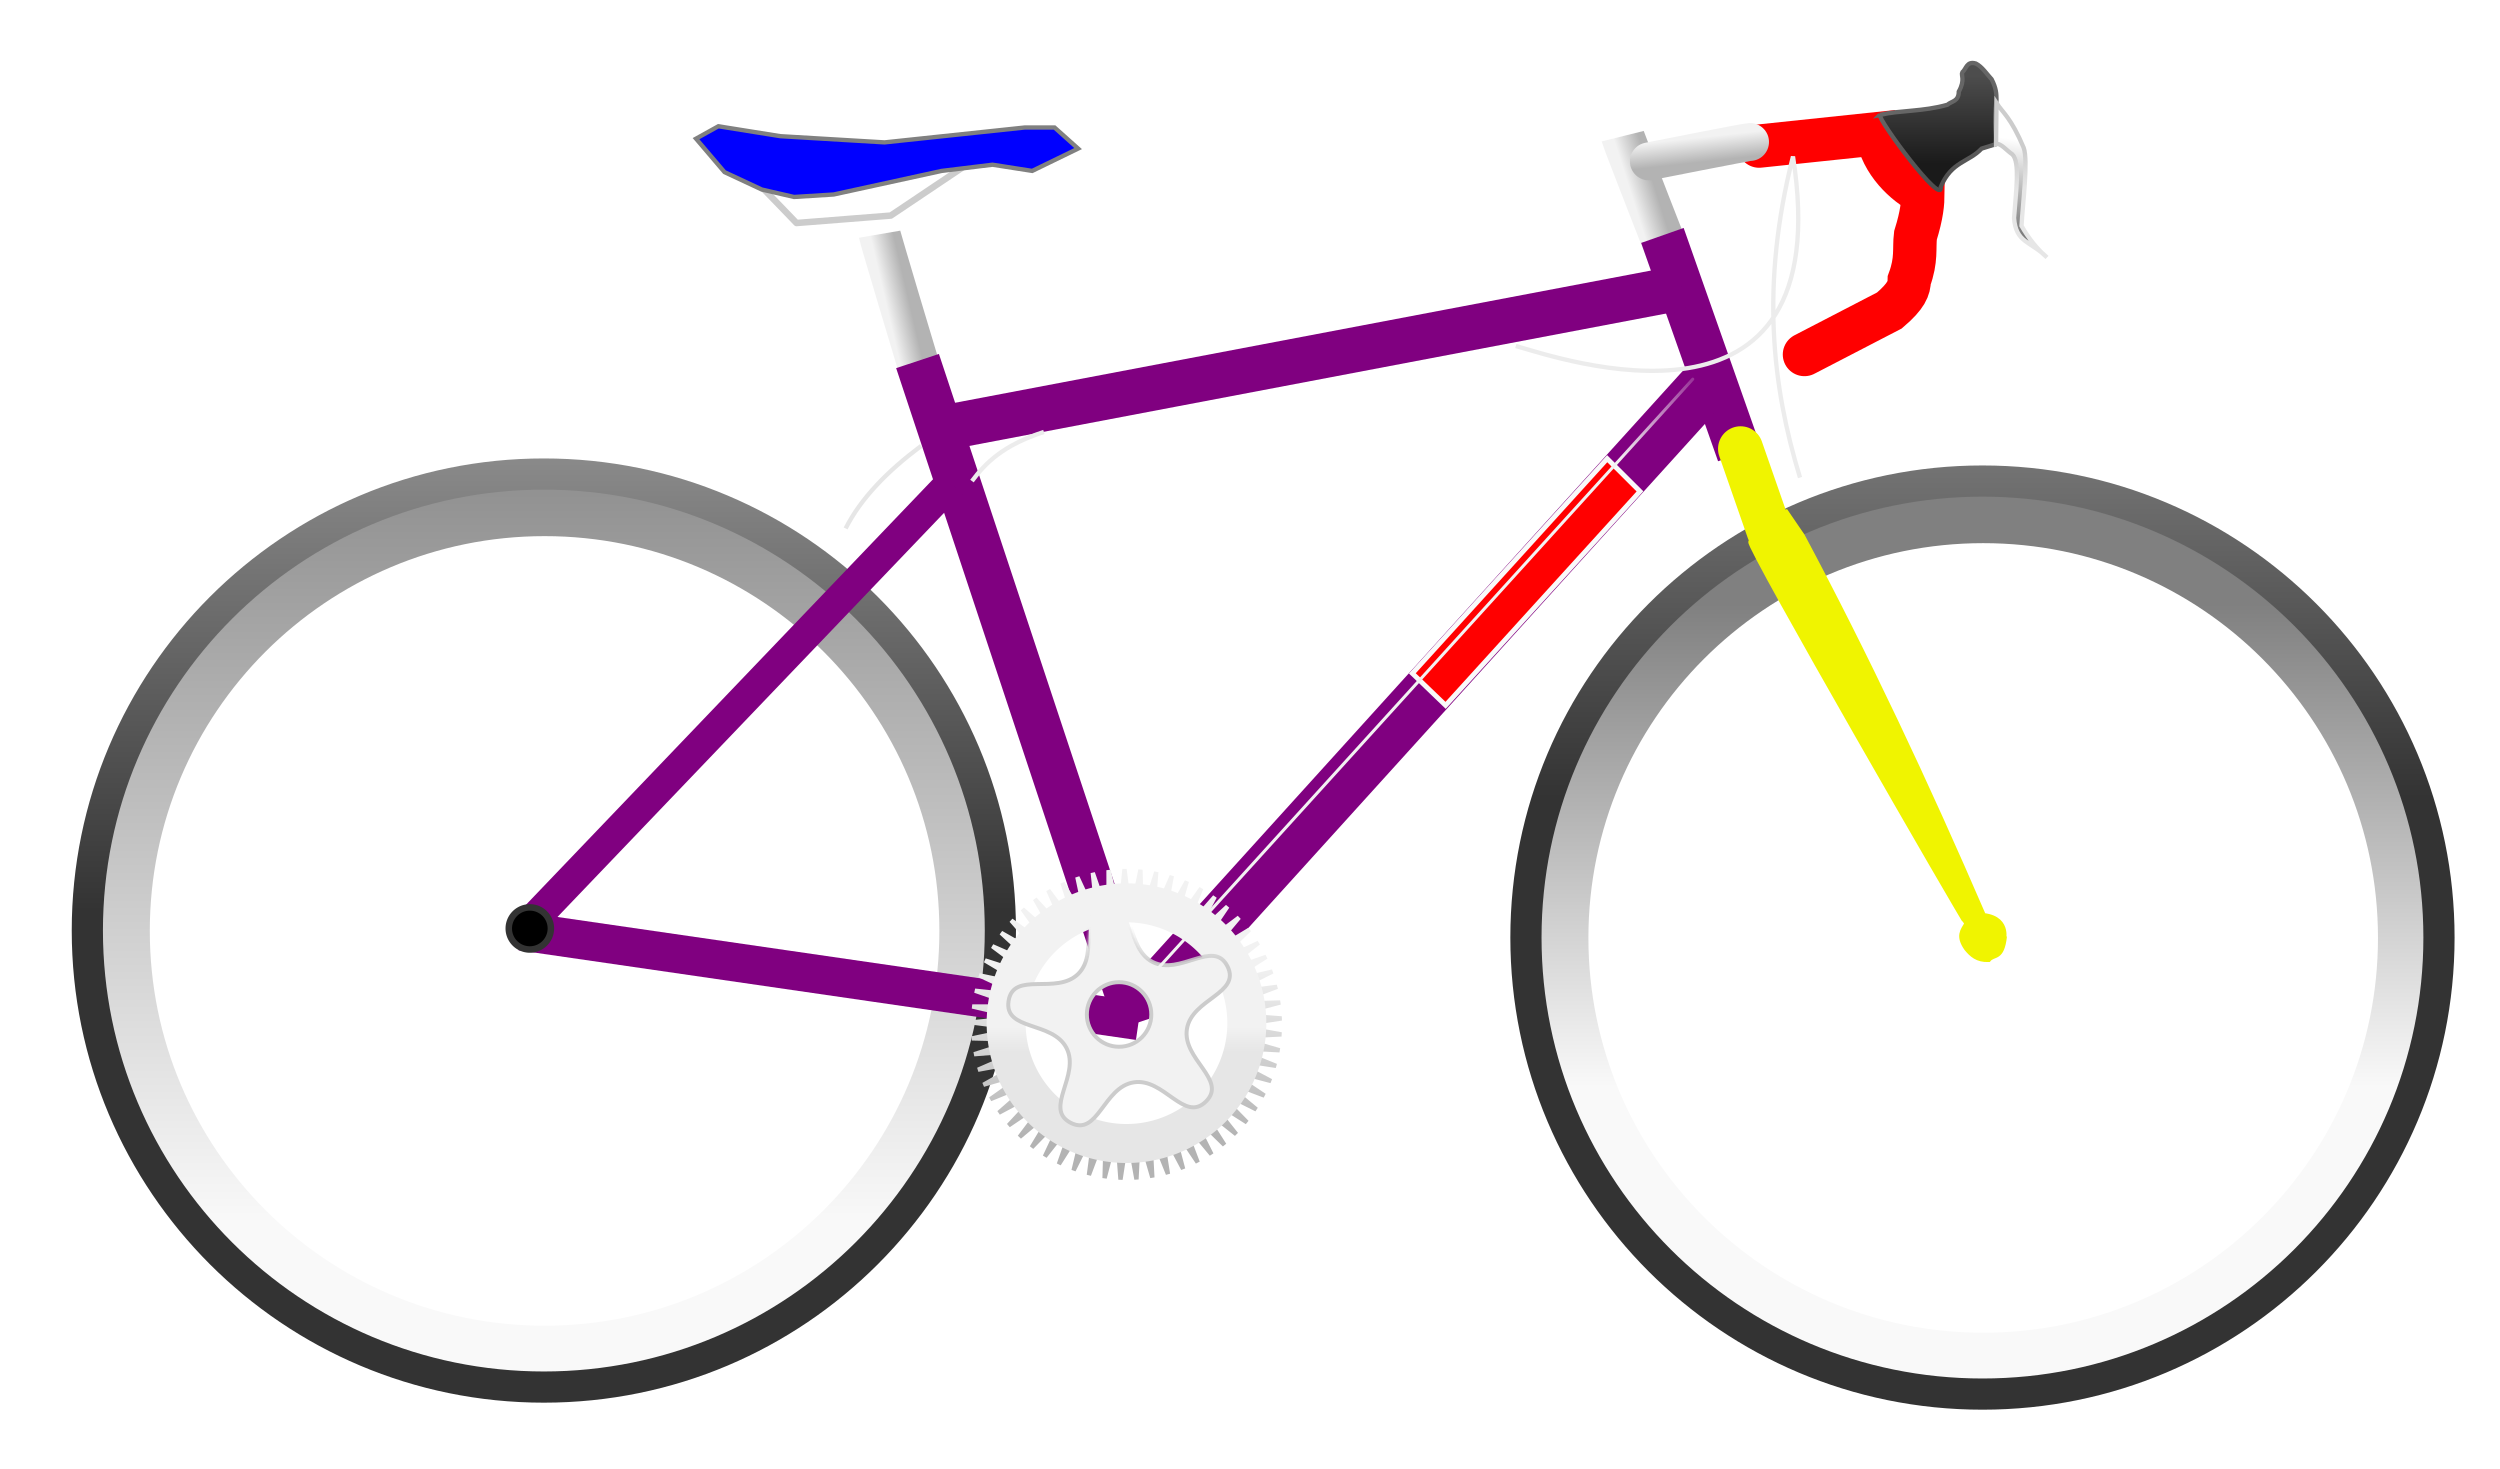 <?xml version="1.0" encoding="UTF-8" standalone="no"?>
<!-- Created with Inkscape (http://www.inkscape.org/) -->

<svg
   xmlns:dc="http://purl.org/dc/elements/1.1/"
   xmlns:cc="http://creativecommons.org/ns#"
   xmlns:rdf="http://www.w3.org/1999/02/22-rdf-syntax-ns#"
   xmlns:svg="http://www.w3.org/2000/svg"
   xmlns="http://www.w3.org/2000/svg"
   xmlns:xlink="http://www.w3.org/1999/xlink"
   xmlns:sodipodi="http://sodipodi.sourceforge.net/DTD/sodipodi-0.dtd"
   xmlns:inkscape="http://www.inkscape.org/namespaces/inkscape"
   id="svg2"
   version="1.1"
   inkscape:version="0.48.1 r9760"
   width="577"
   height="339"
   sodipodi:docname="road.svg">
  <defs
     id="defs6">
    <linearGradient
       inkscape:collect="always"
       id="linearGradient3939">
      <stop
         style="stop-color:#f2f2f2;stop-opacity:1;"
         offset="0"
         id="stop3941" />
      <stop
         style="stop-color:#f2f2f2;stop-opacity:0;"
         offset="1"
         id="stop3943" />
    </linearGradient>
    <linearGradient
       inkscape:collect="always"
       id="linearGradient3974">
      <stop
         style="stop-color:#cccccc;stop-opacity:1"
         offset="0"
         id="stop3976" />
      <stop
         style="stop-color:#e6e6e6;stop-opacity:1"
         offset="1"
         id="stop3978" />
    </linearGradient>
    <linearGradient
       inkscape:collect="always"
       id="linearGradient3966">
      <stop
         style="stop-color:#666666;stop-opacity:1"
         offset="0"
         id="stop3968" />
      <stop
         style="stop-color:#ffffff;stop-opacity:1"
         offset="1"
         id="stop3970" />
    </linearGradient>
    <linearGradient
       inkscape:collect="always"
       id="linearGradient3956">
      <stop
         style="stop-color:#4d4d4d;stop-opacity:1"
         offset="0"
         id="stop3958" />
      <stop
         style="stop-color:#666666;stop-opacity:1"
         offset="1"
         id="stop3960" />
    </linearGradient>
    <linearGradient
       inkscape:collect="always"
       id="linearGradient3948">
      <stop
         style="stop-color:#1a1a1a;stop-opacity:1"
         offset="0"
         id="stop3950" />
      <stop
         style="stop-color:#4d4d4d;stop-opacity:1"
         offset="1"
         id="stop3952" />
    </linearGradient>
    <linearGradient
       inkscape:collect="always"
       id="linearGradient3900">
      <stop
         style="stop-color:#cccccc;stop-opacity:1;"
         offset="0"
         id="stop3902" />
      <stop
         style="stop-color:#cccccc;stop-opacity:0;"
         offset="1"
         id="stop3904" />
    </linearGradient>
    <linearGradient
       inkscape:collect="always"
       id="linearGradient3887">
      <stop
         style="stop-color:#e6e6e6;stop-opacity:1"
         offset="0"
         id="stop3889" />
      <stop
         style="stop-color:#f2f2f2;stop-opacity:1"
         offset="1"
         id="stop3891" />
    </linearGradient>
    <linearGradient
       inkscape:collect="always"
       id="linearGradient3877">
      <stop
         style="stop-color:#f2f2f2;stop-opacity:1"
         offset="0"
         id="stop3879" />
      <stop
         style="stop-color:#b3b3b3;stop-opacity:1"
         offset="1"
         id="stop3881" />
    </linearGradient>
    <linearGradient
       inkscape:collect="always"
       id="linearGradient3836">
      <stop
         style="stop-color:#333333;stop-opacity:1"
         offset="0"
         id="stop3838" />
      <stop
         style="stop-color:#999999;stop-opacity:1"
         offset="1"
         id="stop3840" />
    </linearGradient>
    <linearGradient
       inkscape:collect="always"
       id="linearGradient3812">
      <stop
         style="stop-color:#808080;stop-opacity:1"
         offset="0"
         id="stop3814" />
      <stop
         style="stop-color:#f9f9f9;stop-opacity:1"
         offset="1"
         id="stop3816" />
    </linearGradient>
    <linearGradient
       inkscape:collect="always"
       xlink:href="#linearGradient3812"
       id="linearGradient3818"
       x1="434.64"
       y1="150.59"
       x2="434.64"
       y2="271.568"
       gradientUnits="userSpaceOnUse" />
    <linearGradient
       inkscape:collect="always"
       xlink:href="#linearGradient3812"
       id="linearGradient3834"
       x1="442.556"
       y1="92.584"
       x2="442.556"
       y2="307.502"
       gradientUnits="userSpaceOnUse" />
    <linearGradient
       inkscape:collect="always"
       xlink:href="#linearGradient3836"
       id="linearGradient3842"
       x1="438.478"
       y1="201.962"
       x2="438.478"
       y2="79.52"
       gradientUnits="userSpaceOnUse" />
    <linearGradient
       inkscape:collect="always"
       xlink:href="#linearGradient3836"
       id="linearGradient3850"
       x1="432.81"
       y1="229.694"
       x2="432.81"
       y2="106.874"
       gradientUnits="userSpaceOnUse" />
    <linearGradient
       inkscape:collect="always"
       xlink:href="#linearGradient3877"
       id="linearGradient3883"
       x1="262.869"
       y1="240.445"
       x2="262.869"
       y2="280.356"
       gradientUnits="userSpaceOnUse" />
    <linearGradient
       inkscape:collect="always"
       xlink:href="#linearGradient3887"
       id="linearGradient3893"
       x1="268.074"
       y1="260.559"
       x2="268.074"
       y2="254.752"
       gradientUnits="userSpaceOnUse" />
    <linearGradient
       inkscape:collect="always"
       xlink:href="#linearGradient3900"
       id="linearGradient3906"
       x1="266.015"
       y1="240.56"
       x2="266.015"
       y2="231.536"
       gradientUnits="userSpaceOnUse" />
    <linearGradient
       inkscape:collect="always"
       xlink:href="#linearGradient3877"
       id="linearGradient3918"
       x1="387.255"
       y1="65.996"
       x2="392.674"
       y2="64.278"
       gradientUnits="userSpaceOnUse" />
    <linearGradient
       inkscape:collect="always"
       xlink:href="#linearGradient3877"
       id="linearGradient3928"
       gradientUnits="userSpaceOnUse"
       x1="387.255"
       y1="65.996"
       x2="392.674"
       y2="64.278"
       gradientTransform="matrix(-0.114,0.971,-0.763,-0.22,494.868,-311.779)" />
    <linearGradient
       inkscape:collect="always"
       xlink:href="#linearGradient3877"
       id="linearGradient3934"
       gradientUnits="userSpaceOnUse"
       x1="387.255"
       y1="65.996"
       x2="392.674"
       y2="64.278"
       gradientTransform="matrix(0.933,0.055,-0.059,0.998,-143.002,1.626)" />
    <linearGradient
       inkscape:collect="always"
       xlink:href="#linearGradient3948"
       id="linearGradient3954"
       x1="461.495"
       y1="55.637"
       x2="461.495"
       y2="35.307"
       gradientUnits="userSpaceOnUse" />
    <linearGradient
       inkscape:collect="always"
       xlink:href="#linearGradient3956"
       id="linearGradient3962"
       x1="463.722"
       y1="62.447"
       x2="463.722"
       y2="44.079"
       gradientUnits="userSpaceOnUse" />
    <linearGradient
       inkscape:collect="always"
       xlink:href="#linearGradient3966"
       id="linearGradient3972"
       x1="474.566"
       y1="75.198"
       x2="477.995"
       y2="50.397"
       gradientUnits="userSpaceOnUse" />
    <linearGradient
       inkscape:collect="always"
       xlink:href="#linearGradient3974"
       id="linearGradient3980"
       x1="469.403"
       y1="55.358"
       x2="472.124"
       y2="62.849"
       gradientUnits="userSpaceOnUse" />
    <linearGradient
       inkscape:collect="always"
       xlink:href="#linearGradient3812"
       id="linearGradient3852"
       gradientUnits="userSpaceOnUse"
       x1="434.64"
       y1="150.59"
       x2="434.64"
       y2="271.568" />
    <linearGradient
       inkscape:collect="always"
       xlink:href="#linearGradient3836"
       id="linearGradient3854"
       gradientUnits="userSpaceOnUse"
       x1="438.478"
       y1="201.962"
       x2="438.478"
       y2="79.52" />
    <linearGradient
       inkscape:collect="always"
       xlink:href="#linearGradient3812"
       id="linearGradient3856"
       gradientUnits="userSpaceOnUse"
       x1="442.556"
       y1="92.584"
       x2="442.556"
       y2="307.502" />
    <linearGradient
       inkscape:collect="always"
       xlink:href="#linearGradient3836"
       id="linearGradient3858"
       gradientUnits="userSpaceOnUse"
       x1="432.81"
       y1="229.694"
       x2="432.81"
       y2="106.874" />
    <linearGradient
       inkscape:collect="always"
       xlink:href="#linearGradient3877"
       id="linearGradient3860"
       gradientUnits="userSpaceOnUse"
       x1="387.255"
       y1="65.996"
       x2="392.674"
       y2="64.278" />
    <linearGradient
       inkscape:collect="always"
       xlink:href="#linearGradient3877"
       id="linearGradient3862"
       gradientUnits="userSpaceOnUse"
       gradientTransform="matrix(0.933,0.055,-0.059,0.998,-143.002,1.626)"
       x1="387.255"
       y1="65.996"
       x2="392.674"
       y2="64.278" />
    <linearGradient
       inkscape:collect="always"
       xlink:href="#linearGradient3877"
       id="linearGradient3864"
       gradientUnits="userSpaceOnUse"
       x1="262.869"
       y1="240.445"
       x2="262.869"
       y2="280.356" />
    <linearGradient
       inkscape:collect="always"
       xlink:href="#linearGradient3887"
       id="linearGradient3866"
       gradientUnits="userSpaceOnUse"
       x1="268.074"
       y1="260.559"
       x2="268.074"
       y2="254.752" />
    <linearGradient
       inkscape:collect="always"
       xlink:href="#linearGradient3900"
       id="linearGradient3868"
       gradientUnits="userSpaceOnUse"
       x1="266.015"
       y1="240.56"
       x2="266.015"
       y2="231.536" />
    <linearGradient
       inkscape:collect="always"
       xlink:href="#linearGradient3877"
       id="linearGradient3870"
       gradientUnits="userSpaceOnUse"
       gradientTransform="matrix(-0.114,0.971,-0.763,-0.22,494.868,-311.779)"
       x1="387.255"
       y1="65.996"
       x2="392.674"
       y2="64.278" />
    <linearGradient
       inkscape:collect="always"
       xlink:href="#linearGradient3948"
       id="linearGradient3872"
       gradientUnits="userSpaceOnUse"
       x1="461.495"
       y1="55.637"
       x2="461.495"
       y2="35.307" />
    <linearGradient
       inkscape:collect="always"
       xlink:href="#linearGradient3956"
       id="linearGradient3874"
       gradientUnits="userSpaceOnUse"
       x1="463.722"
       y1="62.447"
       x2="463.722"
       y2="44.079" />
    <linearGradient
       inkscape:collect="always"
       xlink:href="#linearGradient3966"
       id="linearGradient3876"
       gradientUnits="userSpaceOnUse"
       x1="474.566"
       y1="75.198"
       x2="477.995"
       y2="50.397" />
    <linearGradient
       inkscape:collect="always"
       xlink:href="#linearGradient3974"
       id="linearGradient3878"
       gradientUnits="userSpaceOnUse"
       x1="469.403"
       y1="55.358"
       x2="472.124"
       y2="62.849" />
    <linearGradient
       inkscape:collect="always"
       xlink:href="#linearGradient3966"
       id="linearGradient3884"
       gradientUnits="userSpaceOnUse"
       x1="474.566"
       y1="75.198"
       x2="477.995"
       y2="50.397"
       gradientTransform="translate(-9.718,-17.816)" />
    <linearGradient
       inkscape:collect="always"
       xlink:href="#linearGradient3974"
       id="linearGradient3886"
       gradientUnits="userSpaceOnUse"
       x1="469.403"
       y1="55.358"
       x2="472.124"
       y2="62.849"
       gradientTransform="translate(-9.718,-17.816)" />
    <linearGradient
       inkscape:collect="always"
       xlink:href="#linearGradient3948"
       id="linearGradient3889"
       gradientUnits="userSpaceOnUse"
       x1="461.495"
       y1="55.637"
       x2="461.495"
       y2="35.307"
       gradientTransform="translate(-9.718,-17.816)" />
    <linearGradient
       inkscape:collect="always"
       xlink:href="#linearGradient3956"
       id="linearGradient3891"
       gradientUnits="userSpaceOnUse"
       x1="463.722"
       y1="62.447"
       x2="463.722"
       y2="44.079"
       gradientTransform="translate(-9.718,-17.816)" />
    <linearGradient
       inkscape:collect="always"
       xlink:href="#linearGradient3877"
       id="linearGradient3899"
       gradientUnits="userSpaceOnUse"
       gradientTransform="matrix(-0.114,0.971,-0.763,-0.22,485.15,-329.595)"
       x1="387.255"
       y1="65.996"
       x2="392.674"
       y2="64.278" />
    <linearGradient
       inkscape:collect="always"
       xlink:href="#linearGradient3900"
       id="linearGradient3902"
       gradientUnits="userSpaceOnUse"
       x1="266.015"
       y1="240.56"
       x2="266.015"
       y2="231.536"
       gradientTransform="translate(-9.718,-17.816)" />
    <linearGradient
       inkscape:collect="always"
       xlink:href="#linearGradient3877"
       id="linearGradient3916"
       gradientUnits="userSpaceOnUse"
       gradientTransform="matrix(0.933,0.055,-0.059,0.998,-152.72,-16.19)"
       x1="387.255"
       y1="65.996"
       x2="392.674"
       y2="64.278" />
    <linearGradient
       inkscape:collect="always"
       xlink:href="#linearGradient3877"
       id="linearGradient3919"
       gradientUnits="userSpaceOnUse"
       x1="387.255"
       y1="65.996"
       x2="392.674"
       y2="64.278"
       gradientTransform="translate(-9.718,-17.816)" />
    <linearGradient
       inkscape:collect="always"
       xlink:href="#linearGradient3939"
       id="linearGradient3945"
       x1="372.935"
       y1="106.031"
       x2="396.255"
       y2="82.749"
       gradientUnits="userSpaceOnUse" />
  </defs>
  <sodipodi:namedview
     pagecolor="#ffffff"
     bordercolor="#666666"
     borderopacity="1"
     objecttolerance="10"
     gridtolerance="10"
     guidetolerance="10"
     inkscape:pageopacity="0"
     inkscape:pageshadow="2"
     inkscape:window-width="978"
     inkscape:window-height="767"
     id="namedview4"
     showgrid="false"
     inkscape:zoom="1.2348295"
     inkscape:cx="334.42334"
     inkscape:cy="175.3583"
     inkscape:window-x="237"
     inkscape:window-y="227"
     inkscape:window-maximized="0"
     inkscape:current-layer="svg2" />
  <g
     id="g3802"
     transform="translate(-9.718,-17.816)">
    <path
       transform="matrix(0.921,0,0,0.921,37.083,18.587)"
       sodipodi:type="arc"
       style="fill:none;stroke:url(#linearGradient3852);stroke-width:12.866;stroke-linecap:round;stroke-linejoin:miter;stroke-miterlimit:4;stroke-dasharray:none"
       id="path3800"
       sodipodi:cx="467.27026"
       sodipodi:cy="234.20776"
       sodipodi:rx="105.36488"
       sodipodi:ry="105.36488"
       d="m 572.635,234.208 c 0,58.191 -47.173,105.365 -105.365,105.365 -58.191,0 -105.365,-47.173 -105.365,-105.365 0,-58.191 47.173,-105.365 105.365,-105.365 58.191,0 105.365,47.173 105.365,105.365 z" />
    <path
       d="m 572.635,234.208 c 0,58.191 -47.173,105.365 -105.365,105.365 -58.191,0 -105.365,-47.173 -105.365,-105.365 0,-58.191 47.173,-105.365 105.365,-105.365 58.191,0 105.365,47.173 105.365,105.365 z"
       sodipodi:ry="105.36488"
       sodipodi:rx="105.36488"
       sodipodi:cy="234.20776"
       sodipodi:cx="467.27026"
       id="path3798"
       style="fill:none;stroke:url(#linearGradient3854);stroke-width:7.2;stroke-linecap:round;stroke-linejoin:miter;stroke-miterlimit:4;stroke-dasharray:none"
       sodipodi:type="arc" />
  </g>
  <g
     id="g3806"
     transform="translate(-341.748,-19.436)">
    <path
       d="m 572.635,234.208 c 0,58.191 -47.173,105.365 -105.365,105.365 -58.191,0 -105.365,-47.173 -105.365,-105.365 0,-58.191 47.173,-105.365 105.365,-105.365 58.191,0 105.365,47.173 105.365,105.365 z"
       sodipodi:ry="105.36488"
       sodipodi:rx="105.36488"
       sodipodi:cy="234.20776"
       sodipodi:cx="467.27026"
       id="path3808"
       style="fill:none;stroke:url(#linearGradient3856);stroke-width:12.866;stroke-linecap:round;stroke-linejoin:miter;stroke-miterlimit:4;stroke-dasharray:none"
       sodipodi:type="arc"
       transform="matrix(0.921,0,0,0.921,37.083,18.587)" />
    <path
       sodipodi:type="arc"
       style="fill:none;stroke:url(#linearGradient3858);stroke-width:7.2;stroke-linecap:round;stroke-linejoin:miter;stroke-miterlimit:4;stroke-dasharray:none"
       id="path3810"
       sodipodi:cx="467.27026"
       sodipodi:cy="234.20776"
       sodipodi:rx="105.36488"
       sodipodi:ry="105.36488"
       d="m 572.635,234.208 c 0,58.191 -47.173,105.365 -105.365,105.365 -58.191,0 -105.365,-47.173 -105.365,-105.365 0,-58.191 47.173,-105.365 105.365,-105.365 58.191,0 105.365,47.173 105.365,105.365 z" />
  </g>
  <path
     style="fill:none;stroke:url(#linearGradient3919);stroke-width:10;stroke-linecap:butt;stroke-linejoin:miter;stroke-miterlimit:4;stroke-opacity:1;stroke-dasharray:none"
     d="m 374.52,31.43 c 0.286,1.145 11.166,28.918 11.166,28.918"
     id="path3908"
     inkscape:connector-curvature="0" />
  <path
     inkscape:connector-curvature="0"
     id="path3932"
     d="m 203.015,54.054 c 0.2,1.159 8.725,29.481 8.725,29.481"
     style="fill:none;stroke:url(#linearGradient3916);stroke-width:9.669;stroke-linecap:butt;stroke-linejoin:miter;stroke-miterlimit:4;stroke-opacity:1;stroke-dasharray:none" />
  <g
     id="frame"
     style="fill:purple;stroke:purple"
     transform="translate(-9.718,-17.816)">
    <path
       inkscape:connector-curvature="0"
       id="path2987"
       d="m 393.4,72.152 17.752,50.392"
       style="stroke-width:10.4;stroke-linecap:butt;stroke-linejoin:miter;stroke-miterlimit:4;stroke-opacity:1;stroke-dasharray:none" />
    <path
       inkscape:connector-curvature="0"
       id="path3757"
       d="M 397.981,84.177 226.191,116.818"
       style="stroke-width:10.4;stroke-linecap:butt;stroke-linejoin:miter;stroke-miterlimit:4;stroke-opacity:1;stroke-dasharray:none" />
    <path
       sodipodi:nodetypes="cc"
       inkscape:connector-curvature="0"
       id="path3759"
       d="M 405.998,103.647 273.72,249.669"
       style="stroke-width:12;stroke-linecap:butt;stroke-linejoin:miter;stroke-miterlimit:4;stroke-opacity:1;stroke-dasharray:none" />
    <path
       sodipodi:nodetypes="cc"
       style="stroke-width:10.4;stroke-linecap:butt;stroke-linejoin:miter;stroke-miterlimit:4;stroke-opacity:1;stroke-dasharray:none"
       d="m 221.485,101.144 50.641,152.745"
       id="path3761"
       inkscape:connector-curvature="0" />
    <path
       sodipodi:nodetypes="cc"
       inkscape:connector-curvature="0"
       id="path3763"
       d="m 130.028,232.738 142.507,20.691"
       style="stroke-width:8.9;stroke-linecap:butt;stroke-linejoin:miter;stroke-miterlimit:4;stroke-opacity:1;stroke-dasharray:none" />
    <path
       style="stroke-width:7.2;stroke-linecap:butt;stroke-linejoin:miter;stroke-miterlimit:4;stroke-opacity:1;stroke-dasharray:none"
       d="M 129.75,233.267 229.292,129.211"
       id="path3765"
       inkscape:connector-curvature="0"
       sodipodi:nodetypes="cc" />


  </g>
  <g
     id="fork-group"
     style="fill:#F0F400;stroke:#F0F400"
     transform="translate(-9.718,-17.816)">
     <path
        sodipodi:nodetypes="cc"
        style="stroke-width:10.4;stroke-linecap:round;stroke-linejoin:miter;stroke-miterlimit:4;stroke-opacity:1;stroke-dasharray:none"
        d="m 411.438,121.399 6.585,18.897"
        id="fork-1"
        inkscape:connector-curvature="0" />
     <path
        sodipodi:nodetypes="ccccccccc"
        inkscape:connector-curvature="0"
        id="fork"
        d="m 413.729,142.872 c -0.881,0.852 49.462,88.067 49.819,88.186 -0.856,1.481 -2.085,2.775 0,5.726 1.168,1.409 2.482,2.671 5.154,2.577 1.167,-1.456 3.13,0.024 3.722,-5.44 -0.677,1.92 1.712,-4.102 -4.867,-4.867 -13.226,-30.62 -27.051,-60.043 -41.802,-87.613 l -3.722,-5.44 z"
        style="stroke-width:1px;stroke-linecap:butt;stroke-linejoin:miter;stroke-opacity:1" />
   </g>

<g
  id="handle-bar"
  style="fill:none;stroke:red"
  >
  <path
     style="stroke-width:10;stroke-linecap:round;stroke-linejoin:miter;stroke-miterlimit:4;stroke-opacity:1;stroke-dasharray:none"
     d="m 406.015,33.721 27.2,-2.863 c 1.033,6.729 6.589,11.727 10.594,13.743 -0.023,2.283 -0.192,4.821 -1.718,9.735 -0.363,2.983 0.318,5.591 -1.432,10.307 -0.03,1.871 -0.629,3.645 -4.581,7.015 l -19.613,10.164"
     id="path3930"
     inkscape:connector-curvature="0"
     sodipodi:nodetypes="ccccccc" />
   </g>

  <path
     sodipodi:type="star"
     style="fill:none;stroke:url(#linearGradient3864);stroke-width:1;stroke-linecap:round;stroke-linejoin:miter;stroke-miterlimit:4;stroke-dasharray:none"
     id="path3854"
     sodipodi:sides="61"
     sodipodi:cx="269.71115"
     sodipodi:cy="254.25"
     sodipodi:r1="35.83548"
     sodipodi:r2="24.743738"
     sodipodi:arg1="0.78539816"
     sodipodi:arg2="0.83689968"
     inkscape:flatsided="false"
     inkscape:rounded="0"
     inkscape:randomized="0"
     d="m 295.051,279.59 -8.767,-6.966 6.027,9.437 -8.004,-7.83 5.025,10.006 -7.157,-8.612 3.969,10.47 -6.233,-9.302 2.872,10.823 -5.244,-9.893 1.744,11.061 -4.199,-10.38 0.597,11.181 -3.109,-10.757 -0.555,11.183 -1.987,-11.02 -1.702,11.067 -0.843,-11.165 -2.831,10.833 0.309,-11.193 -3.93,10.485 1.458,-11.102 -4.987,10.025 2.592,-10.893 -5.992,9.459 3.699,-10.569 -6.933,8.793 4.766,-10.132 -7.8,8.034 5.782,-9.589 -8.585,7.189 6.738,-8.943 -9.278,6.268 7.621,-8.203 -9.874,5.281 8.424,-7.376 -10.364,4.238 9.138,-6.471 -10.745,3.15 9.755,-5.497 -11.012,2.028 10.269,-4.465 -11.162,0.885 10.673,-3.385 -11.194,-0.267 10.965,-2.27 -11.107,-1.417 11.14,-1.13 -10.903,-2.551 11.197,0.021 -10.583,-3.659 11.136,1.172 -10.15,-4.728 10.956,2.311 -9.61,-5.746 10.66,3.425 -8.969,-6.704 10.252,4.503 -8.232,-7.591 9.734,5.533 -7.408,-8.397 9.114,6.505 -6.505,-9.114 8.397,7.408 -5.533,-9.734 7.591,8.232 -4.503,-10.252 6.704,8.969 -3.425,-10.66 5.746,9.61 -2.311,-10.956 4.728,10.15 -1.172,-11.136 3.659,10.583 -0.021,-11.197 2.551,10.903 1.13,-11.14 1.417,11.107 2.27,-10.965 0.267,11.194 3.385,-10.673 -0.885,11.162 4.465,-10.269 -2.028,11.012 5.497,-9.755 -3.15,10.745 6.471,-9.138 -4.238,10.364 7.376,-8.424 -5.281,9.874 8.203,-7.621 -6.268,9.278 8.943,-6.738 -7.189,8.585 9.589,-5.782 -8.034,7.8 10.132,-4.766 -8.793,6.933 10.569,-3.699 -9.459,5.992 10.893,-2.592 -10.025,4.987 11.102,-1.459 -10.485,3.93 11.193,-0.309 -10.833,2.831 11.165,0.843 -11.067,1.702 11.02,1.987 -11.183,0.555 10.757,3.109 -11.181,-0.597 10.38,4.199 -11.061,-1.744 9.893,5.244 -10.823,-2.872 9.302,6.233 -10.47,-3.969 8.612,7.157 -10.006,-5.025 7.83,8.004 -9.437,-6.027 z"
     inkscape:transform-center-x="1.7323195"
     inkscape:transform-center-y="-1.7323195"
     transform="translate(-9.718,-17.816)" />
  <path
     sodipodi:type="arc"
     style="fill:none;stroke:url(#linearGradient3866);stroke-width:9;stroke-linecap:round;stroke-linejoin:miter;stroke-miterlimit:4;stroke-dasharray:none"
     id="path3852"
     sodipodi:cx="269.71115"
     sodipodi:cy="253.96368"
     sodipodi:rx="27.772802"
     sodipodi:ry="27.772802"
     d="m 297.484,253.964 a 27.773,27.773 0 1 1 -55.546,0 27.773,27.773 0 1 1 55.546,0 z"
     transform="translate(-9.718,-17.816)" />
  <path
     inkscape:connector-curvature="0"
     style="fill:#f2f2f2;stroke:url(#linearGradient3902);stroke-width:0.919;stroke-linecap:round;stroke-linejoin:miter;stroke-miterlimit:4;stroke-dasharray:none"
     d="m 255.751,208.559 c -0.201,0.011 -0.406,0.059 -0.625,0.094 -6.994,1.108 -1.243,11.087 -6.25,16.094 -5.007,5.007 -14.986,-0.744 -16.094,6.25 -1.108,6.994 10.16,4.597 13.375,10.906 3.215,6.309 -5.341,14.035 0.969,17.25 6.309,3.215 7.537,-8.236 14.531,-9.344 6.994,-1.108 11.68,9.413 16.688,4.406 5.007,-5.007 -5.514,-9.725 -4.406,-16.719 1.108,-6.994 12.559,-8.191 9.344,-14.5 -3.215,-6.309 -10.941,2.246 -17.25,-0.969 -6.112,-3.114 -4.056,-13.812 -10.281,-13.469 z m 2.531,18.125 c 4.111,0 7.438,3.357 7.438,7.469 0,4.111 -3.326,7.438 -7.438,7.438 -4.111,0 -7.438,-3.326 -7.438,-7.438 0,-4.111 3.326,-7.469 7.438,-7.469 z"
     id="path3895" />
  <path
     inkscape:connector-curvature="0"
     id="path3926"
     d="m 403.905,32.768 c -0.907,0.026 -23.344,4.482 -23.344,4.482"
     style="fill:none;stroke:url(#linearGradient3899);stroke-width:8.755;stroke-linecap:round;stroke-linejoin:miter;stroke-miterlimit:4;stroke-opacity:1;stroke-dasharray:none" />
  <path
     style="fill:none;stroke:#cccccc;stroke-width:1.5;stroke-linecap:round;stroke-linejoin:round;stroke-miterlimit:4;stroke-opacity:1;stroke-dasharray:none"
     d="m 175.53,42.883 c 1.145,1.145 8.303,8.59 8.303,8.59 l 21.76,-1.718 20.901,-14.03"
     id="path3936"
     inkscape:connector-curvature="0"
     sodipodi:nodetypes="cccc" />
  <path
     style="fill:blue;stroke:#808080;stroke-width:1px;stroke-linecap:butt;stroke-linejoin:miter;stroke-opacity:1"
     d="m 160.641,32.003 5.154,-2.863 14.316,2.291 24.051,1.432 32.354,-3.436 6.872,0 5.44,4.867 -10.594,5.154 -9.162,-1.432 -11.739,1.432 -24.91,5.44 -9.162,0.573 -7.444,-1.718 -8.59,-4.008 z"
     id="seat"
     inkscape:connector-curvature="0" />
  <path
     style="fill:none;stroke:#ececec;stroke-width:1px;stroke-linecap:butt;stroke-linejoin:miter;stroke-opacity:1"
     d="m 349.846,79.855 c 9.797,2.735 74.845,25.459 63.976,-43.731 -7.534,29.668 -4.811,53.025 1.62,74.099"
     id="path3940"
     inkscape:connector-curvature="0"
     sodipodi:nodetypes="ccc" />
  <path
     style="fill:none;stroke:#e6e6e6;stroke-width:1px;stroke-linecap:butt;stroke-linejoin:miter;stroke-opacity:1"
     d="m 212.58,102.935 c -7.814,5.841 -13.912,12.111 -17.411,19.031"
     id="path3942"
     inkscape:connector-curvature="0"
     sodipodi:nodetypes="cc" />
  <path
     style="fill:none;stroke:#ececec;stroke-width:1px;stroke-linecap:butt;stroke-linejoin:miter;stroke-opacity:1"
     d="m 240.924,99.696 c -9.538,3.112 -13.453,7.161 -16.601,11.338"
     id="path3944"
     inkscape:connector-curvature="0"
     sodipodi:nodetypes="cc" />
  <path
     style="fill:url(#linearGradient3889);fill-opacity:1;stroke:url(#linearGradient3891);stroke-width:1px;stroke-linecap:butt;stroke-linejoin:miter;stroke-opacity:1"
     d="m 433.866,26.507 c -0.509,1.068 14.649,21.511 14.071,16.601 2.471,-5.887 6.445,-5.635 9.414,-8.807 l 3.239,-1.012 c 0.26,-2.194 -0.481,-4.146 0.202,-10.325 -0.021,-1.274 -0.026,-2.534 -1.114,-4.657 -1.202,-1.309 -2.174,-2.873 -3.644,-3.644 -2.147,-0.646 -2.19,1.232 -3.138,2.025 -0.364,0.584 0.735,1.711 -0.81,4.454 -0.015,2.306 -1.653,2.176 -2.632,3.037 -5.611,1.6 -10.828,1.233 -15.589,2.328 z"
     id="path3946"
     inkscape:connector-curvature="0"
     sodipodi:nodetypes="ccccccccccc" />
  <path
     style="fill:url(#linearGradient3884);fill-opacity:1;stroke:url(#linearGradient3886);stroke-width:1px;stroke-linecap:butt;stroke-linejoin:miter;stroke-opacity:1"
     d="m 460.792,23.774 c 1.473,2.279 3.309,3.312 6.276,10.325 1.076,3.023 -0.218,12.908 -0.506,18.019 1.684,2.976 3.647,5.393 5.871,7.288 -3.745,-3.779 -7.184,-3.31 -7.592,-9.111 0.417,-6.044 1.445,-12.916 -0.405,-14.678 -1.257,-0.818 -2.73,-2.716 -3.745,-2.328 z"
     id="path3964"
     inkscape:connector-curvature="0"
     sodipodi:nodetypes="cccccccc" />

  <path
     style="fill:red;stroke:#f9f9f9;stroke-width:1.131px;stroke-linecap:butt;stroke-linejoin:miter;stroke-opacity:1"
     d="m 370.939,105.867 7.569,7.541 -44.864,49.386 -7.675,-7.379 z"
     id="frame-decal"
     inkscape:connector-curvature="0"
     sodipodi:nodetypes="ccccc" />
  <path
     sodipodi:type="arc"
     style="fill:#000000;stroke:#333333;stroke-width:1.5;stroke-linecap:round;stroke-linejoin:round;stroke-miterlimit:4;stroke-dasharray:none"
     id="path3927"
     sodipodi:cx="120.66443"
     sodipodi:cy="213.47659"
     sodipodi:rx="4.8589706"
     sodipodi:ry="4.8589706"
     d="m 125.523,213.477 a 4.859,4.859 0 1 1 -9.718,0 4.859,4.859 0 1 1 9.718,0 z"
     transform="translate(1.62,0.81)" />
  <path
     style="fill:none;stroke:url(#linearGradient3945);stroke-width:0.7;stroke-linecap:round;stroke-linejoin:miter;stroke-miterlimit:4;stroke-opacity:1;stroke-dasharray:none"
     d="M 390.693,87.499 265.93,224.982"
     id="path3929"
     inkscape:connector-curvature="0"
     sodipodi:nodetypes="cc" />
</svg>
